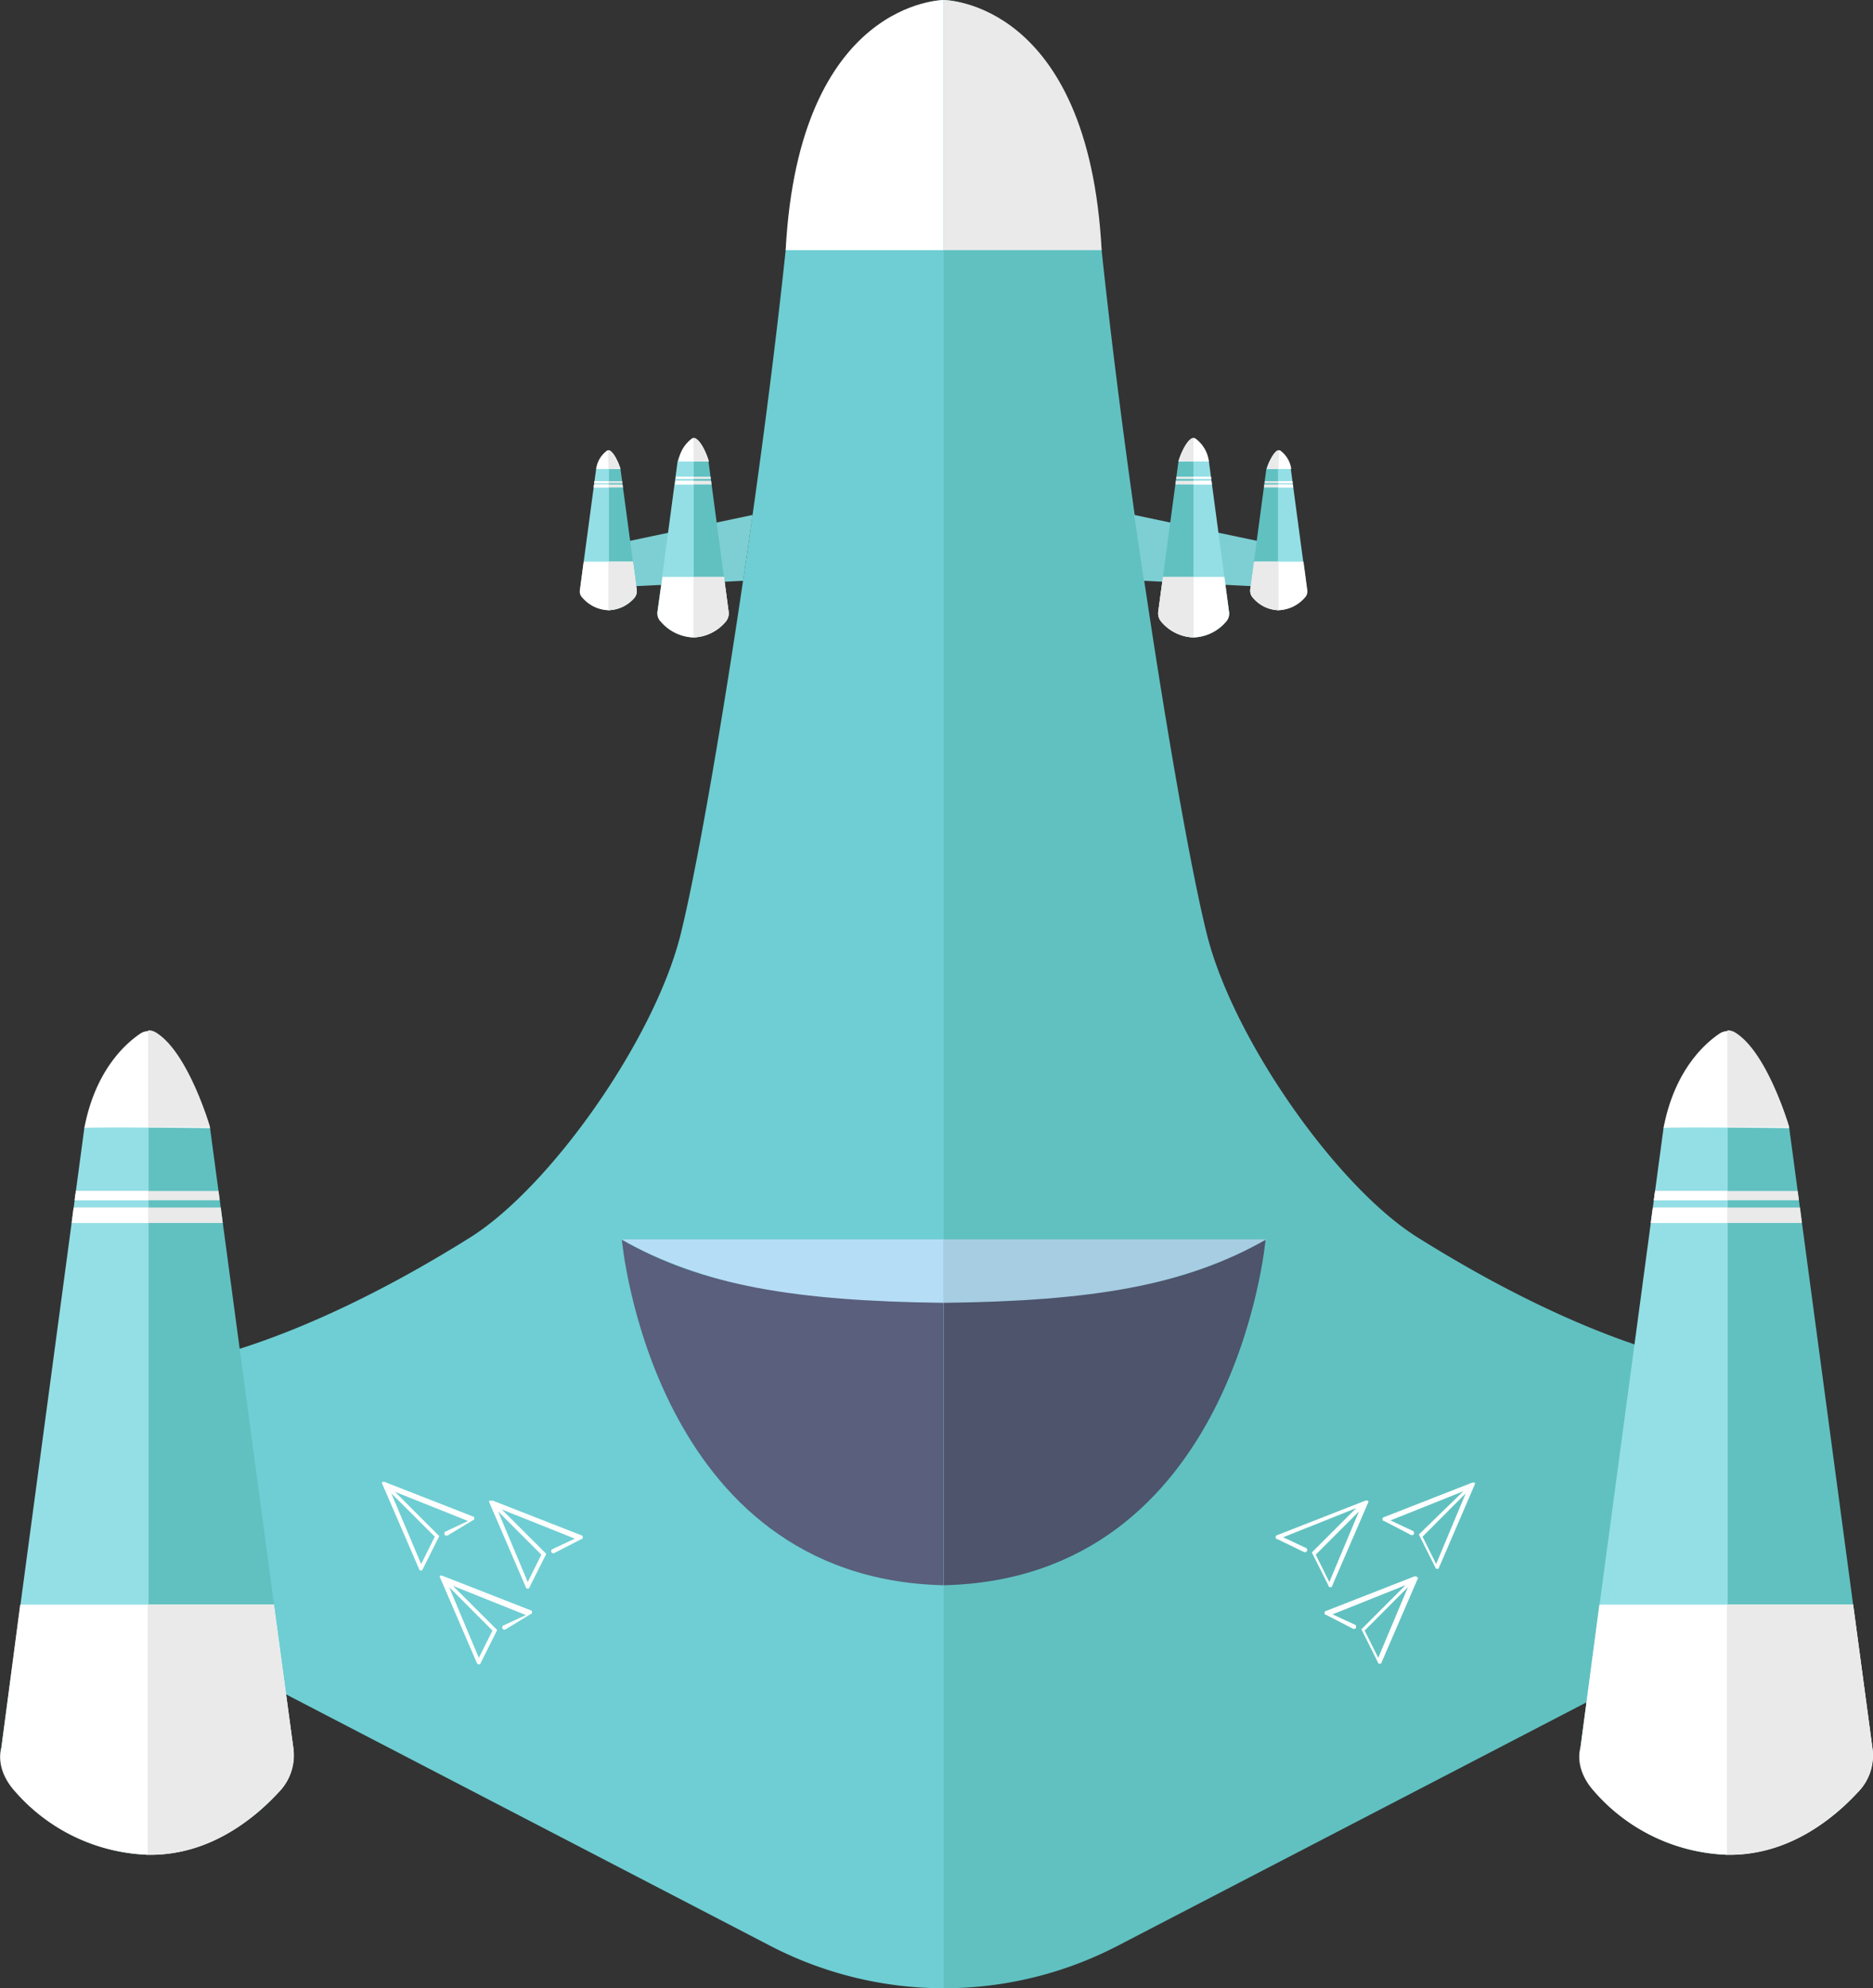 <svg xmlns="http://www.w3.org/2000/svg" viewBox="0 0 162.37 172.33"><rect x="0" y="0" width="162.37" height="172.33" fill="#333333" stroke="none"/><defs><style>.cls-1{fill:#6eced3;}.cls-2{fill:#61c1c1;}.cls-3{fill:#fff;}.cls-4{fill:#eaeaea;}.cls-5{fill:#b6ddf6;}.cls-6{fill:#a6cde2;}.cls-7{fill:#595f7c;}.cls-8{fill:#4d546b;}.cls-9{fill:#94dfe6;}.cls-10{fill:#7dcfd3;}</style></defs><title>ship1-enemy</title><g id="Layer_2" data-name="Layer 2"><g id="ship_dark" data-name="ship dark"><g id="ship1_copy" data-name="ship1 copy"><path class="cls-1" d="M12.19,118.69,14,136.33a9.61,9.61,0,0,0,5.14,7.59l47.63,24.73a32.71,32.71,0,0,0,15.08,3.68h0V0S70.4,0,68.11,21.68,61.27,71.9,59,81,47.7,102.92,40.72,107.28C22.46,118.69,12.19,118.69,12.19,118.69Z"/><path class="cls-2" d="M151.42,118.69l-1.76,17.64a9.63,9.63,0,0,1-5.14,7.59L96.89,168.65a32.71,32.71,0,0,1-15.08,3.68h0V0S93.22,0,95.5,21.68,102.35,71.9,104.63,81s11.28,21.89,18.26,26.25C141.15,118.69,151.42,118.69,151.42,118.69Z"/><path class="cls-3" d="M68.11,21.68h13.7V0S69.25,0,68.11,21.68Z"/><path class="cls-4" d="M95.5,21.68H81.81V0S94.36,0,95.5,21.68Z"/><path class="cls-5" d="M53.91,107.41s9.53,6.26,27.9,5.65v-5.64H53.91"/><path class="cls-6" d="M109.81,107.41s-9.56,6.26-28,5.65v-5.64h28"/><path class="cls-7" d="M81.8,112.92c-12.89-.15-20.93-1.5-27.89-5.46,0,0,2.61,29.34,27.89,29.94Z"/><path class="cls-8" d="M81.82,112.92c12.89-.15,20.93-1.5,27.89-5.46,0,0-2.61,29.34-27.89,29.94Z"/><path class="cls-2" d="M162.31,151.49l-7.2-53.71s-1.62-6-5-8.25a.76.76,0,0,0-.57-.1v71.33a16,16,0,0,0,11.59-5.54A4.61,4.61,0,0,0,162.31,151.49Z"/><path class="cls-9" d="M137,151.49l7.21-53.71s1.61-6,5-8.25a.74.74,0,0,1,.56-.1v71.33a16,16,0,0,1-11.58-5.54A4.65,4.65,0,0,1,137,151.49Z"/><path class="cls-3" d="M149.06,89.59c-1.21.81-3.9,3.13-4.85,8.19.13-.13,10.9,0,10.9,0s-1.9-6.57-4.74-8.24A1.24,1.24,0,0,0,149.06,89.59Z"/><path class="cls-4" d="M149.74,97.7l5.37,0s-1.9-6.57-4.74-8.24a1.28,1.28,0,0,0-.63-.16Z"/><polygon class="cls-4" points="155.95 104.03 143.37 104.03 143.48 103.23 155.84 103.23 155.95 104.03"/><polygon class="cls-3" points="149.73 103.23 143.48 103.23 143.37 104.03 149.73 104.03 149.73 103.23"/><polygon class="cls-4" points="156.21 106 143.37 106 143.48 104.66 156.04 104.66 156.21 106"/><polygon class="cls-3" points="149.73 104.67 143.28 104.67 143.1 106 149.73 106 149.73 104.67"/><path class="cls-3" d="M138.65,139.08h22l1.67,12.41a4.52,4.52,0,0,1-1.14,3.73c-1.61,1.73-5.6,5.64-11.44,5.54a16,16,0,0,1-11.58-5.54c-1.77-2-1.15-3.73-1.15-3.73Z"/><path class="cls-4" d="M162.31,151.5l-1.67-12.42H149.7v21.68h0c5.84.09,9.83-3.81,11.44-5.54A4.52,4.52,0,0,0,162.31,151.5Z"/><path class="cls-2" d="M25.42,151.49,18.21,97.78s-1.61-6-5-8.25a.74.74,0,0,0-.56-.1v71.33a16,16,0,0,0,11.58-5.54A4.65,4.65,0,0,0,25.42,151.49Z"/><path class="cls-9" d="M.11,151.49l7.2-53.71s1.62-6,5-8.25a.76.76,0,0,1,.57-.1v71.33a16,16,0,0,1-11.59-5.54A4.61,4.61,0,0,1,.11,151.49Z"/><path class="cls-3" d="M12.16,89.59c-1.21.81-3.9,3.13-4.85,8.19.13-.13,10.9,0,10.9,0s-1.9-6.57-4.74-8.24A1.24,1.24,0,0,0,12.16,89.59Z"/><path class="cls-4" d="M12.84,97.7l5.37,0s-1.9-6.57-4.74-8.24a1.26,1.26,0,0,0-.63-.16Z"/><polygon class="cls-4" points="19.05 104.03 6.47 104.03 6.58 103.23 18.94 103.23 19.05 104.03"/><polygon class="cls-3" points="12.84 103.23 6.58 103.23 6.47 104.03 12.84 104.03 12.84 103.23"/><polygon class="cls-4" points="19.31 106 6.47 106 6.58 104.66 19.14 104.66 19.31 106"/><polygon class="cls-3" points="12.84 104.67 6.38 104.67 6.21 106 12.84 106 12.84 104.67"/><path class="cls-3" d="M1.75,139.08h22l1.68,12.41a4.55,4.55,0,0,1-1.15,3.73c-1.6,1.73-5.6,5.64-11.43,5.54a16,16,0,0,1-11.59-5.54c-1.77-2-1.14-3.73-1.14-3.73Z"/><path class="cls-4" d="M25.42,151.5l-1.68-12.42H12.8v21.68h0c5.83.09,9.83-3.81,11.43-5.54A4.55,4.55,0,0,0,25.42,151.5Z"/><polygon class="cls-10" points="64.42 50.34 52.56 50.93 52.56 47.31 65.25 44.63 64.42 50.34"/><path class="cls-2" d="M63.16,53,61.42,40a4.14,4.14,0,0,0-1.2-2,.22.22,0,0,0-.14,0V55.25a3.87,3.87,0,0,0,2.81-1.34A1.12,1.12,0,0,0,63.16,53Z"/><path class="cls-9" d="M57,53l1.74-13A4.14,4.14,0,0,1,60,38a.22.22,0,0,1,.14,0V55.25a3.87,3.87,0,0,1-2.81-1.34A1.12,1.12,0,0,1,57,53Z"/><path class="cls-3" d="M60,38a2.89,2.89,0,0,0-1.18,2s2.64,0,2.64,0-.46-1.59-1.15-2A.31.31,0,0,0,60,38Z"/><path class="cls-4" d="M60.12,40h1.3S61,38.4,60.27,38a.28.28,0,0,0-.15,0Z"/><polygon class="cls-4" points="61.62 41.51 58.58 41.51 58.6 41.32 61.6 41.32 61.62 41.51"/><polygon class="cls-3" points="60.12 41.32 58.6 41.32 58.58 41.51 60.12 41.51 60.12 41.32"/><polygon class="cls-4" points="61.69 41.99 58.58 41.99 58.6 41.67 61.64 41.67 61.69 41.99"/><polygon class="cls-3" points="60.12 41.67 58.55 41.67 58.51 41.99 60.12 41.99 60.12 41.67"/><path class="cls-3" d="M57.43,50h5.33l.4,3a1.13,1.13,0,0,1-.27.91,3.81,3.81,0,0,1-2.77,1.34,3.9,3.9,0,0,1-2.81-1.34A1,1,0,0,1,57,53Z"/><path class="cls-4" d="M63.16,53l-.4-3H60.11v5.25h0a3.81,3.81,0,0,0,2.77-1.34A1.11,1.11,0,0,0,63.16,53Z"/><path class="cls-2" d="M55.19,51.09l-1.4-10.44a3.29,3.29,0,0,0-1-1.6.2.2,0,0,0-.11,0V52.89A3.13,3.13,0,0,0,55,51.82.89.89,0,0,0,55.19,51.09Z"/><path class="cls-9" d="M50.28,51.09l1.4-10.44a3.29,3.29,0,0,1,1-1.6.2.2,0,0,1,.11,0V52.89a3.13,3.13,0,0,1-2.25-1.07A.89.89,0,0,1,50.28,51.09Z"/><path class="cls-3" d="M52.62,39.06a2.34,2.34,0,0,0-.94,1.59s2.11,0,2.11,0-.37-1.27-.92-1.6A.25.25,0,0,0,52.62,39.06Z"/><path class="cls-4" d="M52.75,40.64h1s-.37-1.28-.92-1.6l-.12,0Z"/><polygon class="cls-4" points="53.96 41.87 51.51 41.87 51.53 41.71 53.94 41.71 53.96 41.87"/><polygon class="cls-3" points="52.75 41.71 51.53 41.71 51.51 41.87 52.75 41.87 52.75 41.71"/><polygon class="cls-4" points="54.01 42.25 51.51 42.25 51.53 41.99 53.97 41.99 54.01 42.25"/><polygon class="cls-3" points="52.75 41.99 51.49 41.99 51.46 42.25 52.75 42.25 52.75 41.99"/><path class="cls-3" d="M50.6,48.68h4.27l.32,2.41a.9.9,0,0,1-.22.73,3.05,3.05,0,0,1-2.22,1.07,3.1,3.1,0,0,1-2.25-1.07.75.75,0,0,1-.22-.73Z"/><path class="cls-4" d="M55.19,51.09l-.32-2.41H52.74v4.21h0A3.05,3.05,0,0,0,55,51.82.9.9,0,0,0,55.19,51.09Z"/><polygon class="cls-10" points="99.16 50.34 111.02 50.93 111.02 47.31 98.32 44.63 99.16 50.34"/><path class="cls-2" d="M100.41,53l1.75-13a4.14,4.14,0,0,1,1.2-2,.22.22,0,0,1,.14,0V55.25a3.87,3.87,0,0,1-2.81-1.34A1.16,1.16,0,0,1,100.41,53Z"/><path class="cls-9" d="M106.54,53,104.8,40a4.14,4.14,0,0,0-1.2-2,.23.23,0,0,0-.14,0V55.25a3.85,3.85,0,0,0,2.8-1.34A1.13,1.13,0,0,0,106.54,53Z"/><path class="cls-3" d="M103.62,38a2.89,2.89,0,0,1,1.18,2s-2.64,0-2.64,0,.46-1.59,1.15-2A.31.31,0,0,1,103.62,38Z"/><path class="cls-4" d="M103.46,40h-1.3s.46-1.59,1.15-2a.26.26,0,0,1,.15,0Z"/><polygon class="cls-4" points="101.95 41.51 105 41.51 104.97 41.32 101.98 41.32 101.95 41.51"/><polygon class="cls-3" points="103.46 41.32 104.97 41.32 105 41.51 103.46 41.51 103.46 41.32"/><polygon class="cls-4" points="101.89 41.99 105 41.99 104.97 41.67 101.93 41.67 101.89 41.99"/><polygon class="cls-3" points="103.46 41.67 105.02 41.67 105.06 41.99 103.46 41.99 103.46 41.67"/><path class="cls-3" d="M106.14,50h-5.32l-.41,3a1.11,1.11,0,0,0,.28.91,3.81,3.81,0,0,0,2.77,1.34,3.87,3.87,0,0,0,2.8-1.34,1,1,0,0,0,.28-.91Z"/><path class="cls-4" d="M100.41,53l.41-3h2.65v5.25h0a3.81,3.81,0,0,1-2.77-1.34A1.09,1.09,0,0,1,100.41,53Z"/><path class="cls-2" d="M108.38,51.09l1.4-10.44a3.34,3.34,0,0,1,1-1.6.2.2,0,0,1,.11,0V52.89a3.13,3.13,0,0,1-2.25-1.07A.94.94,0,0,1,108.38,51.09Z"/><path class="cls-9" d="M113.3,51.09l-1.4-10.44a3.29,3.29,0,0,0-1-1.6.22.22,0,0,0-.11,0V52.89a3.15,3.15,0,0,0,2.25-1.07A.89.89,0,0,0,113.3,51.09Z"/><path class="cls-3" d="M111,39.06a2.38,2.38,0,0,1,.94,1.59s-2.12,0-2.12,0,.37-1.27.92-1.6A.27.27,0,0,1,111,39.06Z"/><path class="cls-4" d="M110.83,40.64h-1s.37-1.28.92-1.6a.31.31,0,0,1,.13,0Z"/><polygon class="cls-4" points="109.62 41.87 112.06 41.87 112.04 41.71 109.64 41.71 109.62 41.87"/><polygon class="cls-3" points="110.83 41.71 112.04 41.71 112.06 41.87 110.83 41.87 110.83 41.71"/><polygon class="cls-4" points="109.57 42.25 112.06 42.25 112.04 41.99 109.6 41.99 109.57 42.25"/><polygon class="cls-3" points="110.83 41.99 112.08 41.99 112.12 42.25 110.83 42.25 110.83 41.99"/><path class="cls-3" d="M113,48.68h-4.27l-.33,2.41a.89.89,0,0,0,.23.73,3,3,0,0,0,2.22,1.07,3.14,3.14,0,0,0,2.25-1.07.78.78,0,0,0,.22-.73Z"/><path class="cls-4" d="M108.38,51.09l.33-2.41h2.13v4.21h0a3,3,0,0,1-2.22-1.07A.89.89,0,0,1,108.38,51.09Z"/><path class="cls-3" d="M33.14,128.62h0L36.33,136c0,.08.08.12.16.12h0c.08,0,.12,0,.16-.12l1.43-2.86h0v0h0v0h0v0h0l0,0-3.84-3.84,0,0,6.33,2.53-2,.94a0,0,0,0,1,0,0,.26.26,0,0,0,0,.29.25.25,0,0,0,.28,0L41,131.76c.08,0,.12-.08.12-.16s0-.12-.12-.16l-7.67-3h-.21v0h0v0h0v.12Zm.78.82h0L35,130.5l2.69,2.69-1.18,2.37Z"/><path class="cls-3" d="M42.4,130.18h0l3.18,7.38c0,.09.09.13.17.13h0c.08,0,.12,0,.16-.13l1.43-2.85h0v0h0v0h0v0h0l0-.05-3.84-3.83,0,0,6.33,2.53-2,.94a0,0,0,0,1,0,0,.22.22,0,0,0,0,.28.25.25,0,0,0,.28,0l2.29-1.18c.08,0,.12-.08.12-.16s0-.12-.12-.17l-7.67-3H42.4v0h0v0h0v.12Zm.78.82h0l1.06,1.06,2.69,2.69-1.18,2.37Z"/><path class="cls-3" d="M38.16,136.76h0l3.18,7.38a.18.18,0,0,0,.17.12h0c.08,0,.12,0,.16-.12l1.43-2.86h0v0h0v0h0v0h0l0,0-3.84-3.83,0,0,6.33,2.53-2,.93a0,0,0,0,1,0,0,.23.23,0,0,0,0,.29.25.25,0,0,0,.28,0L46,139.9c.08,0,.12-.08.12-.17s0-.12-.12-.16l-7.67-3h-.21v0h0v0h0v.13Zm.78.81h0L40,138.63l2.69,2.7-1.18,2.36Z"/><path class="cls-3" d="M127.84,128.62h0v-.12h0v0h0v0h-.2l-7.67,3c-.08,0-.12.08-.12.16s0,.16.12.16l2.29,1.19a.25.25,0,0,0,.28,0,.26.26,0,0,0,0-.29,0,0,0,0,1,0,0l-2-.94,6.32-2.53,0,0L123,133l0,0h0v0h0v0h0v0h0l1.43,2.86c0,.08.08.12.16.12h0c.08,0,.12,0,.16-.12l3.18-7.39Zm-3.34,6.94-1.18-2.37L126,130.5l1.06-1.06h0Z"/><path class="cls-3" d="M118.59,130.18h0v-.12h0v0h0v0h-.21l-7.67,3c-.08,0-.12.09-.12.17s0,.16.12.16L113,134.5a.2.2,0,1,0,.24-.32,0,0,0,0,1,0,0l-2-.94,6.33-2.53,0,0-3.83,3.83,0,.05h0v0h0v0h0v0h0l1.43,2.85c0,.09.08.13.16.13h0c.08,0,.12,0,.16-.13l3.19-7.38Zm-3.35,6.94-1.18-2.37,2.69-2.69,1.06-1.06h0Z"/><path class="cls-3" d="M122.83,136.76h0v-.13h0v0h0v0h-.21l-7.67,3c-.08,0-.12.08-.12.16s0,.17.12.17l2.29,1.18a.25.25,0,0,0,.28,0,.26.26,0,0,0,0-.29,0,0,0,0,1,0,0l-2-.93,6.33-2.53,0,0-3.83,3.83,0,0h0v0h0v0h0v0h0l1.43,2.86c0,.08.08.12.16.12h0c.08,0,.12,0,.16-.12l3.19-7.38Zm-3.35,6.93-1.18-2.36,2.69-2.7,1.06-1.06h0Z"/></g></g></g></svg>